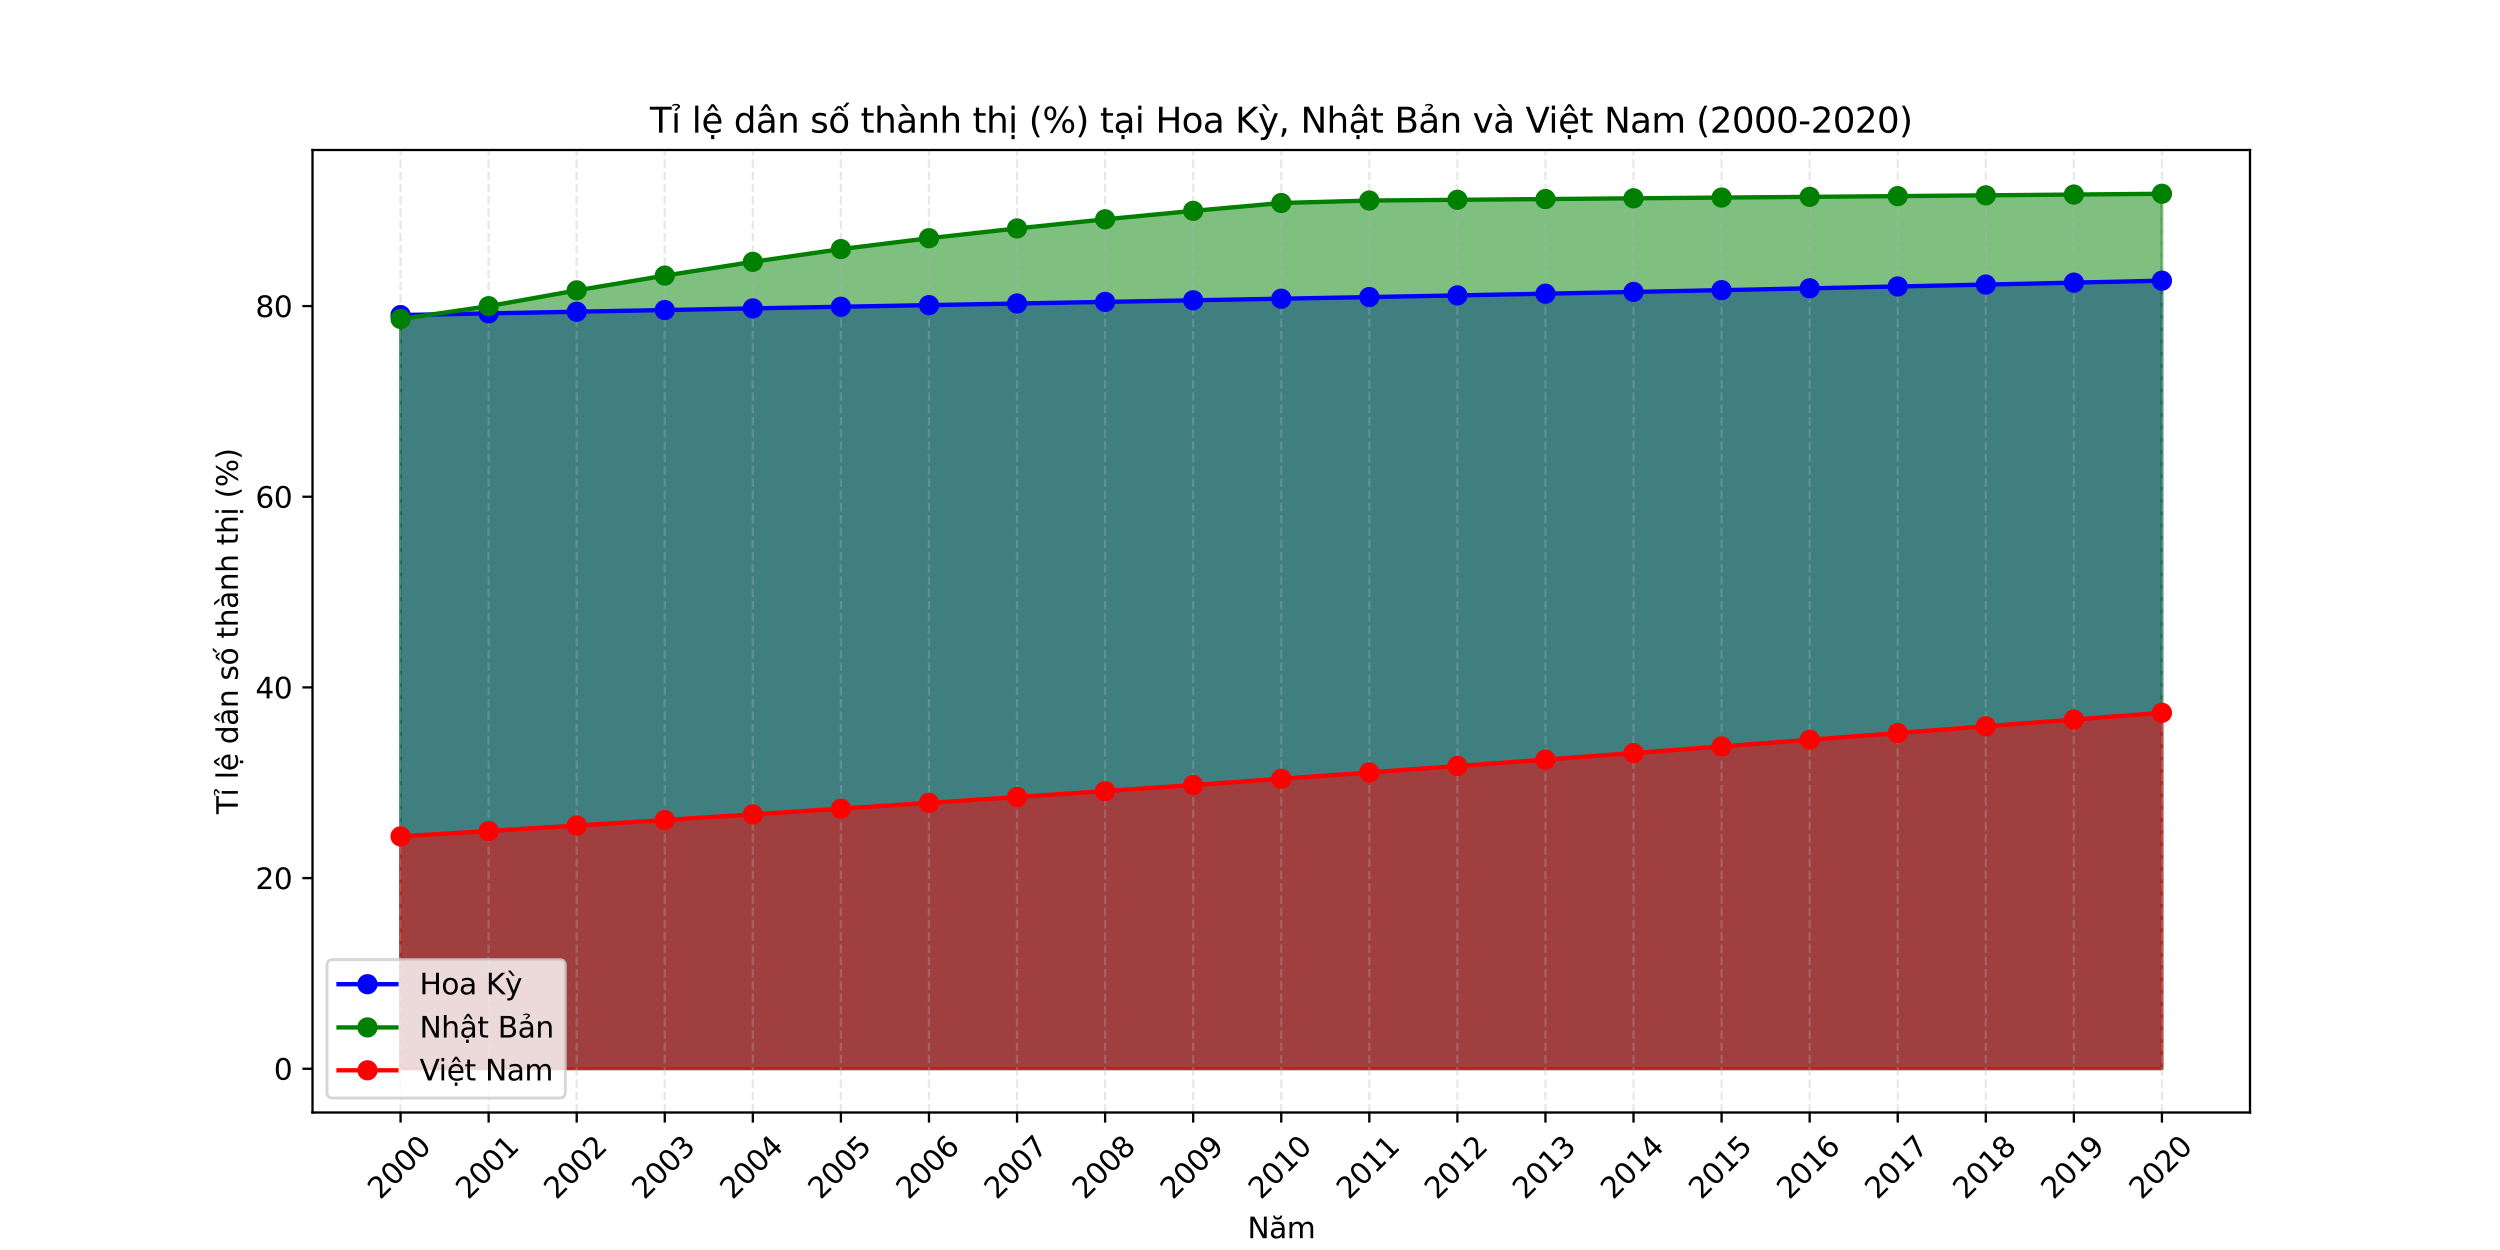 <?xml version="1.0" encoding="utf-8" standalone="no"?>
<!DOCTYPE svg PUBLIC "-//W3C//DTD SVG 1.1//EN"
  "http://www.w3.org/Graphics/SVG/1.1/DTD/svg11.dtd">
<svg xmlns:xlink="http://www.w3.org/1999/xlink" width="864pt" height="432pt" viewBox="0 0 864 432" xmlns="http://www.w3.org/2000/svg" version="1.1">
 <defs>
  <style type="text/css">*{stroke-linejoin: round; stroke-linecap: butt}</style>
 </defs>
 <g id="figure_1">
  <g id="patch_1">
   <path d="M 0 432 
L 864 432 
L 864 0 
L 0 0 
z
" style="fill: #ffffff"/>
  </g>
  <g id="axes_1">
   <g id="patch_2">
    <path d="M 108 384.48 
L 777.6 384.48 
L 777.6 51.84 
L 108 51.84 
z
" style="fill: #ffffff"/>
   </g>
   <g id="PolyCollection_1">
    <defs>
     <path id="m89b7c8ec06" d="M 138.436 -62.64 
L 138.436 -323.114 
L 168.873 -323.697 
L 199.309 -324.274 
L 229.745 -324.847 
L 260.182 -325.42 
L 290.618 -325.984 
L 321.055 -326.547 
L 351.491 -327.107 
L 381.927 -327.664 
L 412.364 -328.218 
L 442.8 -328.765 
L 473.236 -329.331 
L 503.673 -329.908 
L 534.109 -330.501 
L 564.545 -331.107 
L 594.982 -331.727 
L 625.418 -332.356 
L 655.855 -333.002 
L 686.291 -333.654 
L 716.727 -334.323 
L 747.164 -334.998 
L 747.164 -62.64 
L 747.164 -62.64 
L 716.727 -62.64 
L 686.291 -62.64 
L 655.855 -62.64 
L 625.418 -62.64 
L 594.982 -62.64 
L 564.545 -62.64 
L 534.109 -62.64 
L 503.673 -62.64 
L 473.236 -62.64 
L 442.8 -62.64 
L 412.364 -62.64 
L 381.927 -62.64 
L 351.491 -62.64 
L 321.055 -62.64 
L 290.618 -62.64 
L 260.182 -62.64 
L 229.745 -62.64 
L 199.309 -62.64 
L 168.873 -62.64 
L 138.436 -62.64 
z
" style="stroke: #0000ff; stroke-opacity: 0.5"/>
    </defs>
    <g clip-path="url(#p5a4b7b8451)">
     <use xlink:href="#m89b7c8ec06" x="0" y="432" style="fill: #0000ff; fill-opacity: 0.5; stroke: #0000ff; stroke-opacity: 0.5"/>
    </g>
   </g>
   <g id="PolyCollection_2">
    <defs>
     <path id="m0a61834154" d="M 138.436 -62.64 
L 138.436 -321.77 
L 168.873 -326.188 
L 199.309 -331.648 
L 229.745 -336.751 
L 260.182 -341.509 
L 290.618 -345.917 
L 321.055 -349.673 
L 351.491 -353.06 
L 381.927 -356.213 
L 412.364 -359.132 
L 442.8 -361.844 
L 473.236 -362.691 
L 503.673 -362.951 
L 534.109 -363.208 
L 564.545 -363.465 
L 594.982 -363.719 
L 625.418 -363.969 
L 655.855 -364.226 
L 686.291 -364.493 
L 716.727 -364.763 
L 747.164 -365.04 
L 747.164 -62.64 
L 747.164 -62.64 
L 716.727 -62.64 
L 686.291 -62.64 
L 655.855 -62.64 
L 625.418 -62.64 
L 594.982 -62.64 
L 564.545 -62.64 
L 534.109 -62.64 
L 503.673 -62.64 
L 473.236 -62.64 
L 442.8 -62.64 
L 412.364 -62.64 
L 381.927 -62.64 
L 351.491 -62.64 
L 321.055 -62.64 
L 290.618 -62.64 
L 260.182 -62.64 
L 229.745 -62.64 
L 199.309 -62.64 
L 168.873 -62.64 
L 138.436 -62.64 
z
" style="stroke: #008000; stroke-opacity: 0.5"/>
    </defs>
    <g clip-path="url(#p5a4b7b8451)">
     <use xlink:href="#m0a61834154" x="0" y="432" style="fill: #008000; fill-opacity: 0.5; stroke: #008000; stroke-opacity: 0.5"/>
    </g>
   </g>
   <g id="PolyCollection_3">
    <defs>
     <path id="mfe60c8106d" d="M 138.436 -62.64 
L 138.436 -142.947 
L 168.873 -144.802 
L 199.309 -146.693 
L 229.745 -148.607 
L 260.182 -150.554 
L 290.618 -152.524 
L 321.055 -154.524 
L 351.491 -156.554 
L 381.927 -158.61 
L 412.364 -160.699 
L 442.8 -162.857 
L 473.236 -165.041 
L 503.673 -167.255 
L 534.109 -169.486 
L 564.545 -171.746 
L 594.982 -174.033 
L 625.418 -176.342 
L 655.855 -178.659 
L 686.291 -180.985 
L 716.727 -183.321 
L 747.164 -185.666 
L 747.164 -62.64 
L 747.164 -62.64 
L 716.727 -62.64 
L 686.291 -62.64 
L 655.855 -62.64 
L 625.418 -62.64 
L 594.982 -62.64 
L 564.545 -62.64 
L 534.109 -62.64 
L 503.673 -62.64 
L 473.236 -62.64 
L 442.8 -62.64 
L 412.364 -62.64 
L 381.927 -62.64 
L 351.491 -62.64 
L 321.055 -62.64 
L 290.618 -62.64 
L 260.182 -62.64 
L 229.745 -62.64 
L 199.309 -62.64 
L 168.873 -62.64 
L 138.436 -62.64 
z
" style="stroke: #ff0000; stroke-opacity: 0.5"/>
    </defs>
    <g clip-path="url(#p5a4b7b8451)">
     <use xlink:href="#mfe60c8106d" x="0" y="432" style="fill: #ff0000; fill-opacity: 0.5; stroke: #ff0000; stroke-opacity: 0.5"/>
    </g>
   </g>
   <g id="matplotlib.axis_1">
    <g id="xtick_1">
     <g id="line2d_1">
      <path d="M 138.436 384.48 
L 138.436 51.84 
" clip-path="url(#p5a4b7b8451)" style="fill: none; stroke-dasharray: 2.96,1.28; stroke-dashoffset: 0; stroke: #b0b0b0; stroke-opacity: 0.3; stroke-width: 0.8"/>
     </g>
     <g id="line2d_2">
      <defs>
       <path id="m452a8eb40d" d="M 0 0 
L 0 3.5 
" style="stroke: #000000; stroke-width: 0.8"/>
      </defs>
      <g>
       <use xlink:href="#m452a8eb40d" x="138.436" y="384.48" style="stroke: #000000; stroke-width: 0.8"/>
      </g>
     </g>
     <g id="text_1">
      <!-- 2000 -->
      <g transform="translate(131.39 414.849) rotate(-45) scale(0.1 -0.1)">
       <defs>
        <path id="DejaVuSans-32" d="M 1228 531 
L 3431 531 
L 3431 0 
L 469 0 
L 469 531 
Q 828 903 1448 1529 
Q 2069 2156 2228 2338 
Q 2531 2678 2651 2914 
Q 2772 3150 2772 3378 
Q 2772 3750 2511 3984 
Q 2250 4219 1831 4219 
Q 1534 4219 1204 4116 
Q 875 4013 500 3803 
L 500 4441 
Q 881 4594 1212 4672 
Q 1544 4750 1819 4750 
Q 2544 4750 2975 4387 
Q 3406 4025 3406 3419 
Q 3406 3131 3298 2873 
Q 3191 2616 2906 2266 
Q 2828 2175 2409 1742 
Q 1991 1309 1228 531 
z
" transform="scale(0.016)"/>
        <path id="DejaVuSans-30" d="M 2034 4250 
Q 1547 4250 1301 3770 
Q 1056 3291 1056 2328 
Q 1056 1369 1301 889 
Q 1547 409 2034 409 
Q 2525 409 2770 889 
Q 3016 1369 3016 2328 
Q 3016 3291 2770 3770 
Q 2525 4250 2034 4250 
z
M 2034 4750 
Q 2819 4750 3233 4129 
Q 3647 3509 3647 2328 
Q 3647 1150 3233 529 
Q 2819 -91 2034 -91 
Q 1250 -91 836 529 
Q 422 1150 422 2328 
Q 422 3509 836 4129 
Q 1250 4750 2034 4750 
z
" transform="scale(0.016)"/>
       </defs>
       <use xlink:href="#DejaVuSans-32"/>
       <use xlink:href="#DejaVuSans-30" x="63.623"/>
       <use xlink:href="#DejaVuSans-30" x="127.246"/>
       <use xlink:href="#DejaVuSans-30" x="190.869"/>
      </g>
     </g>
    </g>
    <g id="xtick_2">
     <g id="line2d_3">
      <path d="M 168.873 384.48 
L 168.873 51.84 
" clip-path="url(#p5a4b7b8451)" style="fill: none; stroke-dasharray: 2.96,1.28; stroke-dashoffset: 0; stroke: #b0b0b0; stroke-opacity: 0.3; stroke-width: 0.8"/>
     </g>
     <g id="line2d_4">
      <g>
       <use xlink:href="#m452a8eb40d" x="168.873" y="384.48" style="stroke: #000000; stroke-width: 0.8"/>
      </g>
     </g>
     <g id="text_2">
      <!-- 2001 -->
      <g transform="translate(161.826 414.849) rotate(-45) scale(0.1 -0.1)">
       <defs>
        <path id="DejaVuSans-31" d="M 794 531 
L 1825 531 
L 1825 4091 
L 703 3866 
L 703 4441 
L 1819 4666 
L 2450 4666 
L 2450 531 
L 3481 531 
L 3481 0 
L 794 0 
L 794 531 
z
" transform="scale(0.016)"/>
       </defs>
       <use xlink:href="#DejaVuSans-32"/>
       <use xlink:href="#DejaVuSans-30" x="63.623"/>
       <use xlink:href="#DejaVuSans-30" x="127.246"/>
       <use xlink:href="#DejaVuSans-31" x="190.869"/>
      </g>
     </g>
    </g>
    <g id="xtick_3">
     <g id="line2d_5">
      <path d="M 199.309 384.48 
L 199.309 51.84 
" clip-path="url(#p5a4b7b8451)" style="fill: none; stroke-dasharray: 2.96,1.28; stroke-dashoffset: 0; stroke: #b0b0b0; stroke-opacity: 0.3; stroke-width: 0.8"/>
     </g>
     <g id="line2d_6">
      <g>
       <use xlink:href="#m452a8eb40d" x="199.309" y="384.48" style="stroke: #000000; stroke-width: 0.8"/>
      </g>
     </g>
     <g id="text_3">
      <!-- 2002 -->
      <g transform="translate(192.262 414.849) rotate(-45) scale(0.1 -0.1)">
       <use xlink:href="#DejaVuSans-32"/>
       <use xlink:href="#DejaVuSans-30" x="63.623"/>
       <use xlink:href="#DejaVuSans-30" x="127.246"/>
       <use xlink:href="#DejaVuSans-32" x="190.869"/>
      </g>
     </g>
    </g>
    <g id="xtick_4">
     <g id="line2d_7">
      <path d="M 229.745 384.48 
L 229.745 51.84 
" clip-path="url(#p5a4b7b8451)" style="fill: none; stroke-dasharray: 2.96,1.28; stroke-dashoffset: 0; stroke: #b0b0b0; stroke-opacity: 0.3; stroke-width: 0.8"/>
     </g>
     <g id="line2d_8">
      <g>
       <use xlink:href="#m452a8eb40d" x="229.745" y="384.48" style="stroke: #000000; stroke-width: 0.8"/>
      </g>
     </g>
     <g id="text_4">
      <!-- 2003 -->
      <g transform="translate(222.699 414.849) rotate(-45) scale(0.1 -0.1)">
       <defs>
        <path id="DejaVuSans-33" d="M 2597 2516 
Q 3050 2419 3304 2112 
Q 3559 1806 3559 1356 
Q 3559 666 3084 287 
Q 2609 -91 1734 -91 
Q 1441 -91 1130 -33 
Q 819 25 488 141 
L 488 750 
Q 750 597 1062 519 
Q 1375 441 1716 441 
Q 2309 441 2620 675 
Q 2931 909 2931 1356 
Q 2931 1769 2642 2001 
Q 2353 2234 1838 2234 
L 1294 2234 
L 1294 2753 
L 1863 2753 
Q 2328 2753 2575 2939 
Q 2822 3125 2822 3475 
Q 2822 3834 2567 4026 
Q 2313 4219 1838 4219 
Q 1578 4219 1281 4162 
Q 984 4106 628 3988 
L 628 4550 
Q 988 4650 1302 4700 
Q 1616 4750 1894 4750 
Q 2613 4750 3031 4423 
Q 3450 4097 3450 3541 
Q 3450 3153 3228 2886 
Q 3006 2619 2597 2516 
z
" transform="scale(0.016)"/>
       </defs>
       <use xlink:href="#DejaVuSans-32"/>
       <use xlink:href="#DejaVuSans-30" x="63.623"/>
       <use xlink:href="#DejaVuSans-30" x="127.246"/>
       <use xlink:href="#DejaVuSans-33" x="190.869"/>
      </g>
     </g>
    </g>
    <g id="xtick_5">
     <g id="line2d_9">
      <path d="M 260.182 384.48 
L 260.182 51.84 
" clip-path="url(#p5a4b7b8451)" style="fill: none; stroke-dasharray: 2.96,1.28; stroke-dashoffset: 0; stroke: #b0b0b0; stroke-opacity: 0.3; stroke-width: 0.8"/>
     </g>
     <g id="line2d_10">
      <g>
       <use xlink:href="#m452a8eb40d" x="260.182" y="384.48" style="stroke: #000000; stroke-width: 0.8"/>
      </g>
     </g>
     <g id="text_5">
      <!-- 2004 -->
      <g transform="translate(253.135 414.849) rotate(-45) scale(0.1 -0.1)">
       <defs>
        <path id="DejaVuSans-34" d="M 2419 4116 
L 825 1625 
L 2419 1625 
L 2419 4116 
z
M 2253 4666 
L 3047 4666 
L 3047 1625 
L 3713 1625 
L 3713 1100 
L 3047 1100 
L 3047 0 
L 2419 0 
L 2419 1100 
L 313 1100 
L 313 1709 
L 2253 4666 
z
" transform="scale(0.016)"/>
       </defs>
       <use xlink:href="#DejaVuSans-32"/>
       <use xlink:href="#DejaVuSans-30" x="63.623"/>
       <use xlink:href="#DejaVuSans-30" x="127.246"/>
       <use xlink:href="#DejaVuSans-34" x="190.869"/>
      </g>
     </g>
    </g>
    <g id="xtick_6">
     <g id="line2d_11">
      <path d="M 290.618 384.48 
L 290.618 51.84 
" clip-path="url(#p5a4b7b8451)" style="fill: none; stroke-dasharray: 2.96,1.28; stroke-dashoffset: 0; stroke: #b0b0b0; stroke-opacity: 0.3; stroke-width: 0.8"/>
     </g>
     <g id="line2d_12">
      <g>
       <use xlink:href="#m452a8eb40d" x="290.618" y="384.48" style="stroke: #000000; stroke-width: 0.8"/>
      </g>
     </g>
     <g id="text_6">
      <!-- 2005 -->
      <g transform="translate(283.571 414.849) rotate(-45) scale(0.1 -0.1)">
       <defs>
        <path id="DejaVuSans-35" d="M 691 4666 
L 3169 4666 
L 3169 4134 
L 1269 4134 
L 1269 2991 
Q 1406 3038 1543 3061 
Q 1681 3084 1819 3084 
Q 2600 3084 3056 2656 
Q 3513 2228 3513 1497 
Q 3513 744 3044 326 
Q 2575 -91 1722 -91 
Q 1428 -91 1123 -41 
Q 819 9 494 109 
L 494 744 
Q 775 591 1075 516 
Q 1375 441 1709 441 
Q 2250 441 2565 725 
Q 2881 1009 2881 1497 
Q 2881 1984 2565 2268 
Q 2250 2553 1709 2553 
Q 1456 2553 1204 2497 
Q 953 2441 691 2322 
L 691 4666 
z
" transform="scale(0.016)"/>
       </defs>
       <use xlink:href="#DejaVuSans-32"/>
       <use xlink:href="#DejaVuSans-30" x="63.623"/>
       <use xlink:href="#DejaVuSans-30" x="127.246"/>
       <use xlink:href="#DejaVuSans-35" x="190.869"/>
      </g>
     </g>
    </g>
    <g id="xtick_7">
     <g id="line2d_13">
      <path d="M 321.055 384.48 
L 321.055 51.84 
" clip-path="url(#p5a4b7b8451)" style="fill: none; stroke-dasharray: 2.96,1.28; stroke-dashoffset: 0; stroke: #b0b0b0; stroke-opacity: 0.3; stroke-width: 0.8"/>
     </g>
     <g id="line2d_14">
      <g>
       <use xlink:href="#m452a8eb40d" x="321.055" y="384.48" style="stroke: #000000; stroke-width: 0.8"/>
      </g>
     </g>
     <g id="text_7">
      <!-- 2006 -->
      <g transform="translate(314.008 414.849) rotate(-45) scale(0.1 -0.1)">
       <defs>
        <path id="DejaVuSans-36" d="M 2113 2584 
Q 1688 2584 1439 2293 
Q 1191 2003 1191 1497 
Q 1191 994 1439 701 
Q 1688 409 2113 409 
Q 2538 409 2786 701 
Q 3034 994 3034 1497 
Q 3034 2003 2786 2293 
Q 2538 2584 2113 2584 
z
M 3366 4563 
L 3366 3988 
Q 3128 4100 2886 4159 
Q 2644 4219 2406 4219 
Q 1781 4219 1451 3797 
Q 1122 3375 1075 2522 
Q 1259 2794 1537 2939 
Q 1816 3084 2150 3084 
Q 2853 3084 3261 2657 
Q 3669 2231 3669 1497 
Q 3669 778 3244 343 
Q 2819 -91 2113 -91 
Q 1303 -91 875 529 
Q 447 1150 447 2328 
Q 447 3434 972 4092 
Q 1497 4750 2381 4750 
Q 2619 4750 2861 4703 
Q 3103 4656 3366 4563 
z
" transform="scale(0.016)"/>
       </defs>
       <use xlink:href="#DejaVuSans-32"/>
       <use xlink:href="#DejaVuSans-30" x="63.623"/>
       <use xlink:href="#DejaVuSans-30" x="127.246"/>
       <use xlink:href="#DejaVuSans-36" x="190.869"/>
      </g>
     </g>
    </g>
    <g id="xtick_8">
     <g id="line2d_15">
      <path d="M 351.491 384.48 
L 351.491 51.84 
" clip-path="url(#p5a4b7b8451)" style="fill: none; stroke-dasharray: 2.96,1.28; stroke-dashoffset: 0; stroke: #b0b0b0; stroke-opacity: 0.3; stroke-width: 0.8"/>
     </g>
     <g id="line2d_16">
      <g>
       <use xlink:href="#m452a8eb40d" x="351.491" y="384.48" style="stroke: #000000; stroke-width: 0.8"/>
      </g>
     </g>
     <g id="text_8">
      <!-- 2007 -->
      <g transform="translate(344.444 414.849) rotate(-45) scale(0.1 -0.1)">
       <defs>
        <path id="DejaVuSans-37" d="M 525 4666 
L 3525 4666 
L 3525 4397 
L 1831 0 
L 1172 0 
L 2766 4134 
L 525 4134 
L 525 4666 
z
" transform="scale(0.016)"/>
       </defs>
       <use xlink:href="#DejaVuSans-32"/>
       <use xlink:href="#DejaVuSans-30" x="63.623"/>
       <use xlink:href="#DejaVuSans-30" x="127.246"/>
       <use xlink:href="#DejaVuSans-37" x="190.869"/>
      </g>
     </g>
    </g>
    <g id="xtick_9">
     <g id="line2d_17">
      <path d="M 381.927 384.48 
L 381.927 51.84 
" clip-path="url(#p5a4b7b8451)" style="fill: none; stroke-dasharray: 2.96,1.28; stroke-dashoffset: 0; stroke: #b0b0b0; stroke-opacity: 0.3; stroke-width: 0.8"/>
     </g>
     <g id="line2d_18">
      <g>
       <use xlink:href="#m452a8eb40d" x="381.927" y="384.48" style="stroke: #000000; stroke-width: 0.8"/>
      </g>
     </g>
     <g id="text_9">
      <!-- 2008 -->
      <g transform="translate(374.881 414.849) rotate(-45) scale(0.1 -0.1)">
       <defs>
        <path id="DejaVuSans-38" d="M 2034 2216 
Q 1584 2216 1326 1975 
Q 1069 1734 1069 1313 
Q 1069 891 1326 650 
Q 1584 409 2034 409 
Q 2484 409 2743 651 
Q 3003 894 3003 1313 
Q 3003 1734 2745 1975 
Q 2488 2216 2034 2216 
z
M 1403 2484 
Q 997 2584 770 2862 
Q 544 3141 544 3541 
Q 544 4100 942 4425 
Q 1341 4750 2034 4750 
Q 2731 4750 3128 4425 
Q 3525 4100 3525 3541 
Q 3525 3141 3298 2862 
Q 3072 2584 2669 2484 
Q 3125 2378 3379 2068 
Q 3634 1759 3634 1313 
Q 3634 634 3220 271 
Q 2806 -91 2034 -91 
Q 1263 -91 848 271 
Q 434 634 434 1313 
Q 434 1759 690 2068 
Q 947 2378 1403 2484 
z
M 1172 3481 
Q 1172 3119 1398 2916 
Q 1625 2713 2034 2713 
Q 2441 2713 2670 2916 
Q 2900 3119 2900 3481 
Q 2900 3844 2670 4047 
Q 2441 4250 2034 4250 
Q 1625 4250 1398 4047 
Q 1172 3844 1172 3481 
z
" transform="scale(0.016)"/>
       </defs>
       <use xlink:href="#DejaVuSans-32"/>
       <use xlink:href="#DejaVuSans-30" x="63.623"/>
       <use xlink:href="#DejaVuSans-30" x="127.246"/>
       <use xlink:href="#DejaVuSans-38" x="190.869"/>
      </g>
     </g>
    </g>
    <g id="xtick_10">
     <g id="line2d_19">
      <path d="M 412.364 384.48 
L 412.364 51.84 
" clip-path="url(#p5a4b7b8451)" style="fill: none; stroke-dasharray: 2.96,1.28; stroke-dashoffset: 0; stroke: #b0b0b0; stroke-opacity: 0.3; stroke-width: 0.8"/>
     </g>
     <g id="line2d_20">
      <g>
       <use xlink:href="#m452a8eb40d" x="412.364" y="384.48" style="stroke: #000000; stroke-width: 0.8"/>
      </g>
     </g>
     <g id="text_10">
      <!-- 2009 -->
      <g transform="translate(405.317 414.849) rotate(-45) scale(0.1 -0.1)">
       <defs>
        <path id="DejaVuSans-39" d="M 703 97 
L 703 672 
Q 941 559 1184 500 
Q 1428 441 1663 441 
Q 2288 441 2617 861 
Q 2947 1281 2994 2138 
Q 2813 1869 2534 1725 
Q 2256 1581 1919 1581 
Q 1219 1581 811 2004 
Q 403 2428 403 3163 
Q 403 3881 828 4315 
Q 1253 4750 1959 4750 
Q 2769 4750 3195 4129 
Q 3622 3509 3622 2328 
Q 3622 1225 3098 567 
Q 2575 -91 1691 -91 
Q 1453 -91 1209 -44 
Q 966 3 703 97 
z
M 1959 2075 
Q 2384 2075 2632 2365 
Q 2881 2656 2881 3163 
Q 2881 3666 2632 3958 
Q 2384 4250 1959 4250 
Q 1534 4250 1286 3958 
Q 1038 3666 1038 3163 
Q 1038 2656 1286 2365 
Q 1534 2075 1959 2075 
z
" transform="scale(0.016)"/>
       </defs>
       <use xlink:href="#DejaVuSans-32"/>
       <use xlink:href="#DejaVuSans-30" x="63.623"/>
       <use xlink:href="#DejaVuSans-30" x="127.246"/>
       <use xlink:href="#DejaVuSans-39" x="190.869"/>
      </g>
     </g>
    </g>
    <g id="xtick_11">
     <g id="line2d_21">
      <path d="M 442.8 384.48 
L 442.8 51.84 
" clip-path="url(#p5a4b7b8451)" style="fill: none; stroke-dasharray: 2.96,1.28; stroke-dashoffset: 0; stroke: #b0b0b0; stroke-opacity: 0.3; stroke-width: 0.8"/>
     </g>
     <g id="line2d_22">
      <g>
       <use xlink:href="#m452a8eb40d" x="442.8" y="384.48" style="stroke: #000000; stroke-width: 0.8"/>
      </g>
     </g>
     <g id="text_11">
      <!-- 2010 -->
      <g transform="translate(435.753 414.849) rotate(-45) scale(0.1 -0.1)">
       <use xlink:href="#DejaVuSans-32"/>
       <use xlink:href="#DejaVuSans-30" x="63.623"/>
       <use xlink:href="#DejaVuSans-31" x="127.246"/>
       <use xlink:href="#DejaVuSans-30" x="190.869"/>
      </g>
     </g>
    </g>
    <g id="xtick_12">
     <g id="line2d_23">
      <path d="M 473.236 384.48 
L 473.236 51.84 
" clip-path="url(#p5a4b7b8451)" style="fill: none; stroke-dasharray: 2.96,1.28; stroke-dashoffset: 0; stroke: #b0b0b0; stroke-opacity: 0.3; stroke-width: 0.8"/>
     </g>
     <g id="line2d_24">
      <g>
       <use xlink:href="#m452a8eb40d" x="473.236" y="384.48" style="stroke: #000000; stroke-width: 0.8"/>
      </g>
     </g>
     <g id="text_12">
      <!-- 2011 -->
      <g transform="translate(466.19 414.849) rotate(-45) scale(0.1 -0.1)">
       <use xlink:href="#DejaVuSans-32"/>
       <use xlink:href="#DejaVuSans-30" x="63.623"/>
       <use xlink:href="#DejaVuSans-31" x="127.246"/>
       <use xlink:href="#DejaVuSans-31" x="190.869"/>
      </g>
     </g>
    </g>
    <g id="xtick_13">
     <g id="line2d_25">
      <path d="M 503.673 384.48 
L 503.673 51.84 
" clip-path="url(#p5a4b7b8451)" style="fill: none; stroke-dasharray: 2.96,1.28; stroke-dashoffset: 0; stroke: #b0b0b0; stroke-opacity: 0.3; stroke-width: 0.8"/>
     </g>
     <g id="line2d_26">
      <g>
       <use xlink:href="#m452a8eb40d" x="503.673" y="384.48" style="stroke: #000000; stroke-width: 0.8"/>
      </g>
     </g>
     <g id="text_13">
      <!-- 2012 -->
      <g transform="translate(496.626 414.849) rotate(-45) scale(0.1 -0.1)">
       <use xlink:href="#DejaVuSans-32"/>
       <use xlink:href="#DejaVuSans-30" x="63.623"/>
       <use xlink:href="#DejaVuSans-31" x="127.246"/>
       <use xlink:href="#DejaVuSans-32" x="190.869"/>
      </g>
     </g>
    </g>
    <g id="xtick_14">
     <g id="line2d_27">
      <path d="M 534.109 384.48 
L 534.109 51.84 
" clip-path="url(#p5a4b7b8451)" style="fill: none; stroke-dasharray: 2.96,1.28; stroke-dashoffset: 0; stroke: #b0b0b0; stroke-opacity: 0.3; stroke-width: 0.8"/>
     </g>
     <g id="line2d_28">
      <g>
       <use xlink:href="#m452a8eb40d" x="534.109" y="384.48" style="stroke: #000000; stroke-width: 0.8"/>
      </g>
     </g>
     <g id="text_14">
      <!-- 2013 -->
      <g transform="translate(527.062 414.849) rotate(-45) scale(0.1 -0.1)">
       <use xlink:href="#DejaVuSans-32"/>
       <use xlink:href="#DejaVuSans-30" x="63.623"/>
       <use xlink:href="#DejaVuSans-31" x="127.246"/>
       <use xlink:href="#DejaVuSans-33" x="190.869"/>
      </g>
     </g>
    </g>
    <g id="xtick_15">
     <g id="line2d_29">
      <path d="M 564.545 384.48 
L 564.545 51.84 
" clip-path="url(#p5a4b7b8451)" style="fill: none; stroke-dasharray: 2.96,1.28; stroke-dashoffset: 0; stroke: #b0b0b0; stroke-opacity: 0.3; stroke-width: 0.8"/>
     </g>
     <g id="line2d_30">
      <g>
       <use xlink:href="#m452a8eb40d" x="564.545" y="384.48" style="stroke: #000000; stroke-width: 0.8"/>
      </g>
     </g>
     <g id="text_15">
      <!-- 2014 -->
      <g transform="translate(557.499 414.849) rotate(-45) scale(0.1 -0.1)">
       <use xlink:href="#DejaVuSans-32"/>
       <use xlink:href="#DejaVuSans-30" x="63.623"/>
       <use xlink:href="#DejaVuSans-31" x="127.246"/>
       <use xlink:href="#DejaVuSans-34" x="190.869"/>
      </g>
     </g>
    </g>
    <g id="xtick_16">
     <g id="line2d_31">
      <path d="M 594.982 384.48 
L 594.982 51.84 
" clip-path="url(#p5a4b7b8451)" style="fill: none; stroke-dasharray: 2.96,1.28; stroke-dashoffset: 0; stroke: #b0b0b0; stroke-opacity: 0.3; stroke-width: 0.8"/>
     </g>
     <g id="line2d_32">
      <g>
       <use xlink:href="#m452a8eb40d" x="594.982" y="384.48" style="stroke: #000000; stroke-width: 0.8"/>
      </g>
     </g>
     <g id="text_16">
      <!-- 2015 -->
      <g transform="translate(587.935 414.849) rotate(-45) scale(0.1 -0.1)">
       <use xlink:href="#DejaVuSans-32"/>
       <use xlink:href="#DejaVuSans-30" x="63.623"/>
       <use xlink:href="#DejaVuSans-31" x="127.246"/>
       <use xlink:href="#DejaVuSans-35" x="190.869"/>
      </g>
     </g>
    </g>
    <g id="xtick_17">
     <g id="line2d_33">
      <path d="M 625.418 384.48 
L 625.418 51.84 
" clip-path="url(#p5a4b7b8451)" style="fill: none; stroke-dasharray: 2.96,1.28; stroke-dashoffset: 0; stroke: #b0b0b0; stroke-opacity: 0.3; stroke-width: 0.8"/>
     </g>
     <g id="line2d_34">
      <g>
       <use xlink:href="#m452a8eb40d" x="625.418" y="384.48" style="stroke: #000000; stroke-width: 0.8"/>
      </g>
     </g>
     <g id="text_17">
      <!-- 2016 -->
      <g transform="translate(618.371 414.849) rotate(-45) scale(0.1 -0.1)">
       <use xlink:href="#DejaVuSans-32"/>
       <use xlink:href="#DejaVuSans-30" x="63.623"/>
       <use xlink:href="#DejaVuSans-31" x="127.246"/>
       <use xlink:href="#DejaVuSans-36" x="190.869"/>
      </g>
     </g>
    </g>
    <g id="xtick_18">
     <g id="line2d_35">
      <path d="M 655.855 384.48 
L 655.855 51.84 
" clip-path="url(#p5a4b7b8451)" style="fill: none; stroke-dasharray: 2.96,1.28; stroke-dashoffset: 0; stroke: #b0b0b0; stroke-opacity: 0.3; stroke-width: 0.8"/>
     </g>
     <g id="line2d_36">
      <g>
       <use xlink:href="#m452a8eb40d" x="655.855" y="384.48" style="stroke: #000000; stroke-width: 0.8"/>
      </g>
     </g>
     <g id="text_18">
      <!-- 2017 -->
      <g transform="translate(648.808 414.849) rotate(-45) scale(0.1 -0.1)">
       <use xlink:href="#DejaVuSans-32"/>
       <use xlink:href="#DejaVuSans-30" x="63.623"/>
       <use xlink:href="#DejaVuSans-31" x="127.246"/>
       <use xlink:href="#DejaVuSans-37" x="190.869"/>
      </g>
     </g>
    </g>
    <g id="xtick_19">
     <g id="line2d_37">
      <path d="M 686.291 384.48 
L 686.291 51.84 
" clip-path="url(#p5a4b7b8451)" style="fill: none; stroke-dasharray: 2.96,1.28; stroke-dashoffset: 0; stroke: #b0b0b0; stroke-opacity: 0.3; stroke-width: 0.8"/>
     </g>
     <g id="line2d_38">
      <g>
       <use xlink:href="#m452a8eb40d" x="686.291" y="384.48" style="stroke: #000000; stroke-width: 0.8"/>
      </g>
     </g>
     <g id="text_19">
      <!-- 2018 -->
      <g transform="translate(679.244 414.849) rotate(-45) scale(0.1 -0.1)">
       <use xlink:href="#DejaVuSans-32"/>
       <use xlink:href="#DejaVuSans-30" x="63.623"/>
       <use xlink:href="#DejaVuSans-31" x="127.246"/>
       <use xlink:href="#DejaVuSans-38" x="190.869"/>
      </g>
     </g>
    </g>
    <g id="xtick_20">
     <g id="line2d_39">
      <path d="M 716.727 384.48 
L 716.727 51.84 
" clip-path="url(#p5a4b7b8451)" style="fill: none; stroke-dasharray: 2.96,1.28; stroke-dashoffset: 0; stroke: #b0b0b0; stroke-opacity: 0.3; stroke-width: 0.8"/>
     </g>
     <g id="line2d_40">
      <g>
       <use xlink:href="#m452a8eb40d" x="716.727" y="384.48" style="stroke: #000000; stroke-width: 0.8"/>
      </g>
     </g>
     <g id="text_20">
      <!-- 2019 -->
      <g transform="translate(709.681 414.849) rotate(-45) scale(0.1 -0.1)">
       <use xlink:href="#DejaVuSans-32"/>
       <use xlink:href="#DejaVuSans-30" x="63.623"/>
       <use xlink:href="#DejaVuSans-31" x="127.246"/>
       <use xlink:href="#DejaVuSans-39" x="190.869"/>
      </g>
     </g>
    </g>
    <g id="xtick_21">
     <g id="line2d_41">
      <path d="M 747.164 384.48 
L 747.164 51.84 
" clip-path="url(#p5a4b7b8451)" style="fill: none; stroke-dasharray: 2.96,1.28; stroke-dashoffset: 0; stroke: #b0b0b0; stroke-opacity: 0.3; stroke-width: 0.8"/>
     </g>
     <g id="line2d_42">
      <g>
       <use xlink:href="#m452a8eb40d" x="747.164" y="384.48" style="stroke: #000000; stroke-width: 0.8"/>
      </g>
     </g>
     <g id="text_21">
      <!-- 2020 -->
      <g transform="translate(740.117 414.849) rotate(-45) scale(0.1 -0.1)">
       <use xlink:href="#DejaVuSans-32"/>
       <use xlink:href="#DejaVuSans-30" x="63.623"/>
       <use xlink:href="#DejaVuSans-32" x="127.246"/>
       <use xlink:href="#DejaVuSans-30" x="190.869"/>
      </g>
     </g>
    </g>
    <g id="text_22">
     <!-- Năm -->
     <g transform="translate(431.125 427.918) scale(0.1 -0.1)">
      <defs>
       <path id="DejaVuSans-4e" d="M 628 4666 
L 1478 4666 
L 3547 763 
L 3547 4666 
L 4159 4666 
L 4159 0 
L 3309 0 
L 1241 3903 
L 1241 0 
L 628 0 
L 628 4666 
z
" transform="scale(0.016)"/>
       <path id="DejaVuSans-103" d="M 870 4897 
L 1239 4897 
Q 1273 4663 1424 4545 
Q 1576 4428 1848 4428 
Q 2117 4428 2267 4544 
Q 2417 4660 2457 4897 
L 2826 4897 
Q 2795 4450 2548 4225 
Q 2301 4000 1848 4000 
Q 1395 4000 1148 4225 
Q 901 4450 870 4897 
z
M 2194 1759 
Q 1497 1759 1228 1600 
Q 959 1441 959 1056 
Q 959 750 1161 570 
Q 1363 391 1709 391 
Q 2188 391 2477 730 
Q 2766 1069 2766 1631 
L 2766 1759 
L 2194 1759 
z
M 3341 1997 
L 3341 0 
L 2766 0 
L 2766 531 
Q 2569 213 2275 61 
Q 1981 -91 1556 -91 
Q 1019 -91 701 211 
Q 384 513 384 1019 
Q 384 1609 779 1909 
Q 1175 2209 1959 2209 
L 2766 2209 
L 2766 2266 
Q 2766 2663 2505 2880 
Q 2244 3097 1772 3097 
Q 1472 3097 1187 3025 
Q 903 2953 641 2809 
L 641 3341 
Q 956 3463 1253 3523 
Q 1550 3584 1831 3584 
Q 2591 3584 2966 3190 
Q 3341 2797 3341 1997 
z
" transform="scale(0.016)"/>
       <path id="DejaVuSans-6d" d="M 3328 2828 
Q 3544 3216 3844 3400 
Q 4144 3584 4550 3584 
Q 5097 3584 5394 3201 
Q 5691 2819 5691 2113 
L 5691 0 
L 5113 0 
L 5113 2094 
Q 5113 2597 4934 2840 
Q 4756 3084 4391 3084 
Q 3944 3084 3684 2787 
Q 3425 2491 3425 1978 
L 3425 0 
L 2847 0 
L 2847 2094 
Q 2847 2600 2669 2842 
Q 2491 3084 2119 3084 
Q 1678 3084 1418 2786 
Q 1159 2488 1159 1978 
L 1159 0 
L 581 0 
L 581 3500 
L 1159 3500 
L 1159 2956 
Q 1356 3278 1631 3431 
Q 1906 3584 2284 3584 
Q 2666 3584 2933 3390 
Q 3200 3197 3328 2828 
z
" transform="scale(0.016)"/>
      </defs>
      <use xlink:href="#DejaVuSans-4e"/>
      <use xlink:href="#DejaVuSans-103" x="74.805"/>
      <use xlink:href="#DejaVuSans-6d" x="136.084"/>
     </g>
    </g>
   </g>
   <g id="matplotlib.axis_2">
    <g id="ytick_1">
     <g id="line2d_43">
      <defs>
       <path id="m348078ba98" d="M 0 0 
L -3.5 0 
" style="stroke: #000000; stroke-width: 0.8"/>
      </defs>
      <g>
       <use xlink:href="#m348078ba98" x="108" y="369.36" style="stroke: #000000; stroke-width: 0.8"/>
      </g>
     </g>
     <g id="text_23">
      <!-- 0 -->
      <g transform="translate(94.638 373.159) scale(0.1 -0.1)">
       <use xlink:href="#DejaVuSans-30"/>
      </g>
     </g>
    </g>
    <g id="ytick_2">
     <g id="line2d_44">
      <g>
       <use xlink:href="#m348078ba98" x="108" y="303.465" style="stroke: #000000; stroke-width: 0.8"/>
      </g>
     </g>
     <g id="text_24">
      <!-- 20 -->
      <g transform="translate(88.275 307.264) scale(0.1 -0.1)">
       <use xlink:href="#DejaVuSans-32"/>
       <use xlink:href="#DejaVuSans-30" x="63.623"/>
      </g>
     </g>
    </g>
    <g id="ytick_3">
     <g id="line2d_45">
      <g>
       <use xlink:href="#m348078ba98" x="108" y="237.569" style="stroke: #000000; stroke-width: 0.8"/>
      </g>
     </g>
     <g id="text_25">
      <!-- 40 -->
      <g transform="translate(88.275 241.369) scale(0.1 -0.1)">
       <use xlink:href="#DejaVuSans-34"/>
       <use xlink:href="#DejaVuSans-30" x="63.623"/>
      </g>
     </g>
    </g>
    <g id="ytick_4">
     <g id="line2d_46">
      <g>
       <use xlink:href="#m348078ba98" x="108" y="171.674" style="stroke: #000000; stroke-width: 0.8"/>
      </g>
     </g>
     <g id="text_26">
      <!-- 60 -->
      <g transform="translate(88.275 175.473) scale(0.1 -0.1)">
       <use xlink:href="#DejaVuSans-36"/>
       <use xlink:href="#DejaVuSans-30" x="63.623"/>
      </g>
     </g>
    </g>
    <g id="ytick_5">
     <g id="line2d_47">
      <g>
       <use xlink:href="#m348078ba98" x="108" y="105.779" style="stroke: #000000; stroke-width: 0.8"/>
      </g>
     </g>
     <g id="text_27">
      <!-- 80 -->
      <g transform="translate(88.275 109.578) scale(0.1 -0.1)">
       <use xlink:href="#DejaVuSans-38"/>
       <use xlink:href="#DejaVuSans-30" x="63.623"/>
      </g>
     </g>
    </g>
    <g id="text_28">
     <!-- Tỉ lệ dân số thành thị (%) -->
     <g transform="translate(82.195 281.375) rotate(-90) scale(0.1 -0.1)">
      <defs>
       <path id="DejaVuSans-54" d="M -19 4666 
L 3928 4666 
L 3928 4134 
L 2272 4134 
L 2272 0 
L 1638 0 
L 1638 4134 
L -19 4134 
L -19 4666 
z
" transform="scale(0.016)"/>
       <path id="DejaVuSans-1ec9" d="M 603 3500 
L 1178 3500 
L 1178 0 
L 603 0 
L 603 3500 
z
M 891 3584 
L 891 3584 
z
M 212 5025 
Q 562 5184 890 5184 
Q 1215 5184 1413 5051 
Q 1612 4919 1612 4709 
Q 1612 4519 1337 4316 
L 1199 4216 
Q 1090 4134 1078 4106 
Q 1056 4056 1056 3956 
L 684 3956 
L 684 3994 
Q 684 4119 731 4203 
Q 778 4288 937 4403 
L 1078 4509 
Q 1221 4616 1221 4741 
Q 1221 4806 1124 4862 
Q 1028 4919 806 4919 
Q 524 4919 212 4756 
L 212 5025 
z
" transform="scale(0.016)"/>
       <path id="DejaVuSans-20" transform="scale(0.016)"/>
       <path id="DejaVuSans-6c" d="M 603 4863 
L 1178 4863 
L 1178 0 
L 603 0 
L 603 4863 
z
" transform="scale(0.016)"/>
       <path id="DejaVuSans-1ec7" d="M 1738 -441 
L 2313 -441 
L 2313 -1172 
L 1738 -1172 
L 1738 -441 
z
M 3597 1894 
L 3597 1613 
L 953 1613 
Q 991 1019 1311 708 
Q 1631 397 2203 397 
Q 2534 397 2845 478 
Q 3156 559 3463 722 
L 3463 178 
Q 3153 47 2828 -22 
Q 2503 -91 2169 -91 
Q 1331 -91 842 396 
Q 353 884 353 1716 
Q 353 2575 817 3079 
Q 1281 3584 2069 3584 
Q 2775 3584 3186 3129 
Q 3597 2675 3597 1894 
z
M 3022 2063 
Q 3016 2534 2758 2815 
Q 2500 3097 2075 3097 
Q 1594 3097 1305 2825 
Q 1016 2553 972 2059 
L 3022 2063 
z
M 1738 -441 
L 2313 -441 
L 2313 -1172 
L 1738 -1172 
L 1738 -441 
z
M 1801 5119 
L 2263 5119 
L 3029 3944 
L 2595 3944 
L 2032 4709 
L 1470 3944 
L 1035 3944 
L 1801 5119 
z
" transform="scale(0.016)"/>
       <path id="DejaVuSans-64" d="M 2906 2969 
L 2906 4863 
L 3481 4863 
L 3481 0 
L 2906 0 
L 2906 525 
Q 2725 213 2448 61 
Q 2172 -91 1784 -91 
Q 1150 -91 751 415 
Q 353 922 353 1747 
Q 353 2572 751 3078 
Q 1150 3584 1784 3584 
Q 2172 3584 2448 3432 
Q 2725 3281 2906 2969 
z
M 947 1747 
Q 947 1113 1208 752 
Q 1469 391 1925 391 
Q 2381 391 2643 752 
Q 2906 1113 2906 1747 
Q 2906 2381 2643 2742 
Q 2381 3103 1925 3103 
Q 1469 3103 1208 2742 
Q 947 2381 947 1747 
z
" transform="scale(0.016)"/>
       <path id="DejaVuSans-e2" d="M 2194 1759 
Q 1497 1759 1228 1600 
Q 959 1441 959 1056 
Q 959 750 1161 570 
Q 1363 391 1709 391 
Q 2188 391 2477 730 
Q 2766 1069 2766 1631 
L 2766 1759 
L 2194 1759 
z
M 3341 1997 
L 3341 0 
L 2766 0 
L 2766 531 
Q 2569 213 2275 61 
Q 1981 -91 1556 -91 
Q 1019 -91 701 211 
Q 384 513 384 1019 
Q 384 1609 779 1909 
Q 1175 2209 1959 2209 
L 2766 2209 
L 2766 2266 
Q 2766 2663 2505 2880 
Q 2244 3097 1772 3097 
Q 1472 3097 1187 3025 
Q 903 2953 641 2809 
L 641 3341 
Q 956 3463 1253 3523 
Q 1550 3584 1831 3584 
Q 2591 3584 2966 3190 
Q 3341 2797 3341 1997 
z
M 1625 5119 
L 2087 5119 
L 2853 3944 
L 2419 3944 
L 1856 4709 
L 1294 3944 
L 859 3944 
L 1625 5119 
z
" transform="scale(0.016)"/>
       <path id="DejaVuSans-6e" d="M 3513 2113 
L 3513 0 
L 2938 0 
L 2938 2094 
Q 2938 2591 2744 2837 
Q 2550 3084 2163 3084 
Q 1697 3084 1428 2787 
Q 1159 2491 1159 1978 
L 1159 0 
L 581 0 
L 581 3500 
L 1159 3500 
L 1159 2956 
Q 1366 3272 1645 3428 
Q 1925 3584 2291 3584 
Q 2894 3584 3203 3211 
Q 3513 2838 3513 2113 
z
" transform="scale(0.016)"/>
       <path id="DejaVuSans-73" d="M 2834 3397 
L 2834 2853 
Q 2591 2978 2328 3040 
Q 2066 3103 1784 3103 
Q 1356 3103 1142 2972 
Q 928 2841 928 2578 
Q 928 2378 1081 2264 
Q 1234 2150 1697 2047 
L 1894 2003 
Q 2506 1872 2764 1633 
Q 3022 1394 3022 966 
Q 3022 478 2636 193 
Q 2250 -91 1575 -91 
Q 1294 -91 989 -36 
Q 684 19 347 128 
L 347 722 
Q 666 556 975 473 
Q 1284 391 1588 391 
Q 1994 391 2212 530 
Q 2431 669 2431 922 
Q 2431 1156 2273 1281 
Q 2116 1406 1581 1522 
L 1381 1569 
Q 847 1681 609 1914 
Q 372 2147 372 2553 
Q 372 3047 722 3315 
Q 1072 3584 1716 3584 
Q 2034 3584 2315 3537 
Q 2597 3491 2834 3397 
z
" transform="scale(0.016)"/>
       <path id="DejaVuSans-1ed1" d="M 1658 4775 
L 2246 4775 
L 2905 3944 
L 2471 3944 
L 1952 4500 
L 1433 3944 
L 999 3944 
L 1658 4775 
z
M 3268 5409 
L 3846 5409 
L 3134 4584 
L 2655 4584 
L 3268 5409 
z
M 1959 3097 
Q 1497 3097 1228 2736 
Q 959 2375 959 1747 
Q 959 1119 1226 758 
Q 1494 397 1959 397 
Q 2419 397 2687 759 
Q 2956 1122 2956 1747 
Q 2956 2369 2687 2733 
Q 2419 3097 1959 3097 
z
M 1959 3584 
Q 2709 3584 3137 3096 
Q 3566 2609 3566 1747 
Q 3566 888 3137 398 
Q 2709 -91 1959 -91 
Q 1206 -91 779 398 
Q 353 888 353 1747 
Q 353 2609 779 3096 
Q 1206 3584 1959 3584 
z
" transform="scale(0.016)"/>
       <path id="DejaVuSans-74" d="M 1172 4494 
L 1172 3500 
L 2356 3500 
L 2356 3053 
L 1172 3053 
L 1172 1153 
Q 1172 725 1289 603 
Q 1406 481 1766 481 
L 2356 481 
L 2356 0 
L 1766 0 
Q 1100 0 847 248 
Q 594 497 594 1153 
L 594 3053 
L 172 3053 
L 172 3500 
L 594 3500 
L 594 4494 
L 1172 4494 
z
" transform="scale(0.016)"/>
       <path id="DejaVuSans-68" d="M 3513 2113 
L 3513 0 
L 2938 0 
L 2938 2094 
Q 2938 2591 2744 2837 
Q 2550 3084 2163 3084 
Q 1697 3084 1428 2787 
Q 1159 2491 1159 1978 
L 1159 0 
L 581 0 
L 581 4863 
L 1159 4863 
L 1159 2956 
Q 1366 3272 1645 3428 
Q 1925 3584 2291 3584 
Q 2894 3584 3203 3211 
Q 3513 2838 3513 2113 
z
" transform="scale(0.016)"/>
       <path id="DejaVuSans-e0" d="M 2194 1759 
Q 1497 1759 1228 1600 
Q 959 1441 959 1056 
Q 959 750 1161 570 
Q 1363 391 1709 391 
Q 2188 391 2477 730 
Q 2766 1069 2766 1631 
L 2766 1759 
L 2194 1759 
z
M 3341 1997 
L 3341 0 
L 2766 0 
L 2766 531 
Q 2569 213 2275 61 
Q 1981 -91 1556 -91 
Q 1019 -91 701 211 
Q 384 513 384 1019 
Q 384 1609 779 1909 
Q 1175 2209 1959 2209 
L 2766 2209 
L 2766 2266 
Q 2766 2663 2505 2880 
Q 2244 3097 1772 3097 
Q 1472 3097 1187 3025 
Q 903 2953 641 2809 
L 641 3341 
Q 956 3463 1253 3523 
Q 1550 3584 1831 3584 
Q 2591 3584 2966 3190 
Q 3341 2797 3341 1997 
z
M 1403 5119 
L 2284 3950 
L 1806 3950 
L 787 5119 
L 1403 5119 
z
" transform="scale(0.016)"/>
       <path id="DejaVuSans-1ecb" d="M 603 3500 
L 1178 3500 
L 1178 0 
L 603 0 
L 603 3500 
z
M 603 4863 
L 1178 4863 
L 1178 4134 
L 603 4134 
L 603 4863 
z
M 594 -441 
L 1169 -441 
L 1169 -1172 
L 594 -1172 
L 594 -441 
z
" transform="scale(0.016)"/>
       <path id="DejaVuSans-28" d="M 1984 4856 
Q 1566 4138 1362 3434 
Q 1159 2731 1159 2009 
Q 1159 1288 1364 580 
Q 1569 -128 1984 -844 
L 1484 -844 
Q 1016 -109 783 600 
Q 550 1309 550 2009 
Q 550 2706 781 3412 
Q 1013 4119 1484 4856 
L 1984 4856 
z
" transform="scale(0.016)"/>
       <path id="DejaVuSans-25" d="M 4653 2053 
Q 4381 2053 4226 1822 
Q 4072 1591 4072 1178 
Q 4072 772 4226 539 
Q 4381 306 4653 306 
Q 4919 306 5073 539 
Q 5228 772 5228 1178 
Q 5228 1588 5073 1820 
Q 4919 2053 4653 2053 
z
M 4653 2450 
Q 5147 2450 5437 2106 
Q 5728 1763 5728 1178 
Q 5728 594 5436 251 
Q 5144 -91 4653 -91 
Q 4153 -91 3862 251 
Q 3572 594 3572 1178 
Q 3572 1766 3864 2108 
Q 4156 2450 4653 2450 
z
M 1428 4353 
Q 1159 4353 1004 4120 
Q 850 3888 850 3481 
Q 850 3069 1003 2837 
Q 1156 2606 1428 2606 
Q 1700 2606 1854 2837 
Q 2009 3069 2009 3481 
Q 2009 3884 1853 4118 
Q 1697 4353 1428 4353 
z
M 4250 4750 
L 4750 4750 
L 1831 -91 
L 1331 -91 
L 4250 4750 
z
M 1428 4750 
Q 1922 4750 2215 4408 
Q 2509 4066 2509 3481 
Q 2509 2891 2217 2550 
Q 1925 2209 1428 2209 
Q 931 2209 642 2551 
Q 353 2894 353 3481 
Q 353 4063 643 4406 
Q 934 4750 1428 4750 
z
" transform="scale(0.016)"/>
       <path id="DejaVuSans-29" d="M 513 4856 
L 1013 4856 
Q 1481 4119 1714 3412 
Q 1947 2706 1947 2009 
Q 1947 1309 1714 600 
Q 1481 -109 1013 -844 
L 513 -844 
Q 928 -128 1133 580 
Q 1338 1288 1338 2009 
Q 1338 2731 1133 3434 
Q 928 4138 513 4856 
z
" transform="scale(0.016)"/>
      </defs>
      <use xlink:href="#DejaVuSans-54"/>
      <use xlink:href="#DejaVuSans-1ec9" x="61.084"/>
      <use xlink:href="#DejaVuSans-20" x="88.867"/>
      <use xlink:href="#DejaVuSans-6c" x="120.654"/>
      <use xlink:href="#DejaVuSans-1ec7" x="148.438"/>
      <use xlink:href="#DejaVuSans-20" x="209.961"/>
      <use xlink:href="#DejaVuSans-64" x="241.748"/>
      <use xlink:href="#DejaVuSans-e2" x="305.225"/>
      <use xlink:href="#DejaVuSans-6e" x="366.504"/>
      <use xlink:href="#DejaVuSans-20" x="429.883"/>
      <use xlink:href="#DejaVuSans-73" x="461.67"/>
      <use xlink:href="#DejaVuSans-1ed1" x="513.77"/>
      <use xlink:href="#DejaVuSans-20" x="574.951"/>
      <use xlink:href="#DejaVuSans-74" x="606.738"/>
      <use xlink:href="#DejaVuSans-68" x="645.947"/>
      <use xlink:href="#DejaVuSans-e0" x="709.326"/>
      <use xlink:href="#DejaVuSans-6e" x="770.605"/>
      <use xlink:href="#DejaVuSans-68" x="833.984"/>
      <use xlink:href="#DejaVuSans-20" x="897.363"/>
      <use xlink:href="#DejaVuSans-74" x="929.15"/>
      <use xlink:href="#DejaVuSans-68" x="968.359"/>
      <use xlink:href="#DejaVuSans-1ecb" x="1031.738"/>
      <use xlink:href="#DejaVuSans-20" x="1059.521"/>
      <use xlink:href="#DejaVuSans-28" x="1091.309"/>
      <use xlink:href="#DejaVuSans-25" x="1130.322"/>
      <use xlink:href="#DejaVuSans-29" x="1225.342"/>
     </g>
    </g>
   </g>
   <g id="line2d_48">
    <path d="M 138.436 108.886 
L 168.873 108.303 
L 199.309 107.726 
L 229.745 107.153 
L 260.182 106.58 
L 290.618 106.016 
L 321.055 105.453 
L 351.491 104.893 
L 381.927 104.336 
L 412.364 103.782 
L 442.8 103.235 
L 473.236 102.669 
L 503.673 102.092 
L 534.109 101.499 
L 564.545 100.893 
L 594.982 100.273 
L 625.418 99.644 
L 655.855 98.998 
L 686.291 98.346 
L 716.727 97.677 
L 747.164 97.002 
" clip-path="url(#p5a4b7b8451)" style="fill: none; stroke: #0000ff; stroke-width: 1.5; stroke-linecap: square"/>
    <defs>
     <path id="m5927973caf" d="M 0 3 
C 0.796 3 1.559 2.684 2.121 2.121 
C 2.684 1.559 3 0.796 3 0 
C 3 -0.796 2.684 -1.559 2.121 -2.121 
C 1.559 -2.684 0.796 -3 0 -3 
C -0.796 -3 -1.559 -2.684 -2.121 -2.121 
C -2.684 -1.559 -3 -0.796 -3 0 
C -3 0.796 -2.684 1.559 -2.121 2.121 
C -1.559 2.684 -0.796 3 0 3 
z
" style="stroke: #0000ff"/>
    </defs>
    <g clip-path="url(#p5a4b7b8451)">
     <use xlink:href="#m5927973caf" x="138.436" y="108.886" style="fill: #0000ff; stroke: #0000ff"/>
     <use xlink:href="#m5927973caf" x="168.873" y="108.303" style="fill: #0000ff; stroke: #0000ff"/>
     <use xlink:href="#m5927973caf" x="199.309" y="107.726" style="fill: #0000ff; stroke: #0000ff"/>
     <use xlink:href="#m5927973caf" x="229.745" y="107.153" style="fill: #0000ff; stroke: #0000ff"/>
     <use xlink:href="#m5927973caf" x="260.182" y="106.58" style="fill: #0000ff; stroke: #0000ff"/>
     <use xlink:href="#m5927973caf" x="290.618" y="106.016" style="fill: #0000ff; stroke: #0000ff"/>
     <use xlink:href="#m5927973caf" x="321.055" y="105.453" style="fill: #0000ff; stroke: #0000ff"/>
     <use xlink:href="#m5927973caf" x="351.491" y="104.893" style="fill: #0000ff; stroke: #0000ff"/>
     <use xlink:href="#m5927973caf" x="381.927" y="104.336" style="fill: #0000ff; stroke: #0000ff"/>
     <use xlink:href="#m5927973caf" x="412.364" y="103.782" style="fill: #0000ff; stroke: #0000ff"/>
     <use xlink:href="#m5927973caf" x="442.8" y="103.235" style="fill: #0000ff; stroke: #0000ff"/>
     <use xlink:href="#m5927973caf" x="473.236" y="102.669" style="fill: #0000ff; stroke: #0000ff"/>
     <use xlink:href="#m5927973caf" x="503.673" y="102.092" style="fill: #0000ff; stroke: #0000ff"/>
     <use xlink:href="#m5927973caf" x="534.109" y="101.499" style="fill: #0000ff; stroke: #0000ff"/>
     <use xlink:href="#m5927973caf" x="564.545" y="100.893" style="fill: #0000ff; stroke: #0000ff"/>
     <use xlink:href="#m5927973caf" x="594.982" y="100.273" style="fill: #0000ff; stroke: #0000ff"/>
     <use xlink:href="#m5927973caf" x="625.418" y="99.644" style="fill: #0000ff; stroke: #0000ff"/>
     <use xlink:href="#m5927973caf" x="655.855" y="98.998" style="fill: #0000ff; stroke: #0000ff"/>
     <use xlink:href="#m5927973caf" x="686.291" y="98.346" style="fill: #0000ff; stroke: #0000ff"/>
     <use xlink:href="#m5927973caf" x="716.727" y="97.677" style="fill: #0000ff; stroke: #0000ff"/>
     <use xlink:href="#m5927973caf" x="747.164" y="97.002" style="fill: #0000ff; stroke: #0000ff"/>
    </g>
   </g>
   <g id="line2d_49">
    <path d="M 138.436 110.23 
L 168.873 105.812 
L 199.309 100.352 
L 229.745 95.249 
L 260.182 90.491 
L 290.618 86.083 
L 321.055 82.327 
L 351.491 78.94 
L 381.927 75.787 
L 412.364 72.868 
L 442.8 70.156 
L 473.236 69.309 
L 503.673 69.049 
L 534.109 68.792 
L 564.545 68.535 
L 594.982 68.281 
L 625.418 68.031 
L 655.855 67.774 
L 686.291 67.507 
L 716.727 67.237 
L 747.164 66.96 
" clip-path="url(#p5a4b7b8451)" style="fill: none; stroke: #008000; stroke-width: 1.5; stroke-linecap: square"/>
    <defs>
     <path id="m401277a81d" d="M 0 3 
C 0.796 3 1.559 2.684 2.121 2.121 
C 2.684 1.559 3 0.796 3 0 
C 3 -0.796 2.684 -1.559 2.121 -2.121 
C 1.559 -2.684 0.796 -3 0 -3 
C -0.796 -3 -1.559 -2.684 -2.121 -2.121 
C -2.684 -1.559 -3 -0.796 -3 0 
C -3 0.796 -2.684 1.559 -2.121 2.121 
C -1.559 2.684 -0.796 3 0 3 
z
" style="stroke: #008000"/>
    </defs>
    <g clip-path="url(#p5a4b7b8451)">
     <use xlink:href="#m401277a81d" x="138.436" y="110.23" style="fill: #008000; stroke: #008000"/>
     <use xlink:href="#m401277a81d" x="168.873" y="105.812" style="fill: #008000; stroke: #008000"/>
     <use xlink:href="#m401277a81d" x="199.309" y="100.352" style="fill: #008000; stroke: #008000"/>
     <use xlink:href="#m401277a81d" x="229.745" y="95.249" style="fill: #008000; stroke: #008000"/>
     <use xlink:href="#m401277a81d" x="260.182" y="90.491" style="fill: #008000; stroke: #008000"/>
     <use xlink:href="#m401277a81d" x="290.618" y="86.083" style="fill: #008000; stroke: #008000"/>
     <use xlink:href="#m401277a81d" x="321.055" y="82.327" style="fill: #008000; stroke: #008000"/>
     <use xlink:href="#m401277a81d" x="351.491" y="78.94" style="fill: #008000; stroke: #008000"/>
     <use xlink:href="#m401277a81d" x="381.927" y="75.787" style="fill: #008000; stroke: #008000"/>
     <use xlink:href="#m401277a81d" x="412.364" y="72.868" style="fill: #008000; stroke: #008000"/>
     <use xlink:href="#m401277a81d" x="442.8" y="70.156" style="fill: #008000; stroke: #008000"/>
     <use xlink:href="#m401277a81d" x="473.236" y="69.309" style="fill: #008000; stroke: #008000"/>
     <use xlink:href="#m401277a81d" x="503.673" y="69.049" style="fill: #008000; stroke: #008000"/>
     <use xlink:href="#m401277a81d" x="534.109" y="68.792" style="fill: #008000; stroke: #008000"/>
     <use xlink:href="#m401277a81d" x="564.545" y="68.535" style="fill: #008000; stroke: #008000"/>
     <use xlink:href="#m401277a81d" x="594.982" y="68.281" style="fill: #008000; stroke: #008000"/>
     <use xlink:href="#m401277a81d" x="625.418" y="68.031" style="fill: #008000; stroke: #008000"/>
     <use xlink:href="#m401277a81d" x="655.855" y="67.774" style="fill: #008000; stroke: #008000"/>
     <use xlink:href="#m401277a81d" x="686.291" y="67.507" style="fill: #008000; stroke: #008000"/>
     <use xlink:href="#m401277a81d" x="716.727" y="67.237" style="fill: #008000; stroke: #008000"/>
     <use xlink:href="#m401277a81d" x="747.164" y="66.96" style="fill: #008000; stroke: #008000"/>
    </g>
   </g>
   <g id="line2d_50">
    <path d="M 138.436 289.053 
L 168.873 287.198 
L 199.309 285.307 
L 229.745 283.393 
L 260.182 281.446 
L 290.618 279.476 
L 321.055 277.476 
L 351.491 275.446 
L 381.927 273.39 
L 412.364 271.301 
L 442.8 269.143 
L 473.236 266.959 
L 503.673 264.745 
L 534.109 262.514 
L 564.545 260.254 
L 594.982 257.967 
L 625.418 255.658 
L 655.855 253.341 
L 686.291 251.015 
L 716.727 248.679 
L 747.164 246.334 
" clip-path="url(#p5a4b7b8451)" style="fill: none; stroke: #ff0000; stroke-width: 1.5; stroke-linecap: square"/>
    <defs>
     <path id="mdb933440ea" d="M 0 3 
C 0.796 3 1.559 2.684 2.121 2.121 
C 2.684 1.559 3 0.796 3 0 
C 3 -0.796 2.684 -1.559 2.121 -2.121 
C 1.559 -2.684 0.796 -3 0 -3 
C -0.796 -3 -1.559 -2.684 -2.121 -2.121 
C -2.684 -1.559 -3 -0.796 -3 0 
C -3 0.796 -2.684 1.559 -2.121 2.121 
C -1.559 2.684 -0.796 3 0 3 
z
" style="stroke: #ff0000"/>
    </defs>
    <g clip-path="url(#p5a4b7b8451)">
     <use xlink:href="#mdb933440ea" x="138.436" y="289.053" style="fill: #ff0000; stroke: #ff0000"/>
     <use xlink:href="#mdb933440ea" x="168.873" y="287.198" style="fill: #ff0000; stroke: #ff0000"/>
     <use xlink:href="#mdb933440ea" x="199.309" y="285.307" style="fill: #ff0000; stroke: #ff0000"/>
     <use xlink:href="#mdb933440ea" x="229.745" y="283.393" style="fill: #ff0000; stroke: #ff0000"/>
     <use xlink:href="#mdb933440ea" x="260.182" y="281.446" style="fill: #ff0000; stroke: #ff0000"/>
     <use xlink:href="#mdb933440ea" x="290.618" y="279.476" style="fill: #ff0000; stroke: #ff0000"/>
     <use xlink:href="#mdb933440ea" x="321.055" y="277.476" style="fill: #ff0000; stroke: #ff0000"/>
     <use xlink:href="#mdb933440ea" x="351.491" y="275.446" style="fill: #ff0000; stroke: #ff0000"/>
     <use xlink:href="#mdb933440ea" x="381.927" y="273.39" style="fill: #ff0000; stroke: #ff0000"/>
     <use xlink:href="#mdb933440ea" x="412.364" y="271.301" style="fill: #ff0000; stroke: #ff0000"/>
     <use xlink:href="#mdb933440ea" x="442.8" y="269.143" style="fill: #ff0000; stroke: #ff0000"/>
     <use xlink:href="#mdb933440ea" x="473.236" y="266.959" style="fill: #ff0000; stroke: #ff0000"/>
     <use xlink:href="#mdb933440ea" x="503.673" y="264.745" style="fill: #ff0000; stroke: #ff0000"/>
     <use xlink:href="#mdb933440ea" x="534.109" y="262.514" style="fill: #ff0000; stroke: #ff0000"/>
     <use xlink:href="#mdb933440ea" x="564.545" y="260.254" style="fill: #ff0000; stroke: #ff0000"/>
     <use xlink:href="#mdb933440ea" x="594.982" y="257.967" style="fill: #ff0000; stroke: #ff0000"/>
     <use xlink:href="#mdb933440ea" x="625.418" y="255.658" style="fill: #ff0000; stroke: #ff0000"/>
     <use xlink:href="#mdb933440ea" x="655.855" y="253.341" style="fill: #ff0000; stroke: #ff0000"/>
     <use xlink:href="#mdb933440ea" x="686.291" y="251.015" style="fill: #ff0000; stroke: #ff0000"/>
     <use xlink:href="#mdb933440ea" x="716.727" y="248.679" style="fill: #ff0000; stroke: #ff0000"/>
     <use xlink:href="#mdb933440ea" x="747.164" y="246.334" style="fill: #ff0000; stroke: #ff0000"/>
    </g>
   </g>
   <g id="patch_3">
    <path d="M 108 384.48 
L 108 51.84 
" style="fill: none; stroke: #000000; stroke-width: 0.8; stroke-linejoin: miter; stroke-linecap: square"/>
   </g>
   <g id="patch_4">
    <path d="M 777.6 384.48 
L 777.6 51.84 
" style="fill: none; stroke: #000000; stroke-width: 0.8; stroke-linejoin: miter; stroke-linecap: square"/>
   </g>
   <g id="patch_5">
    <path d="M 108 384.48 
L 777.6 384.48 
" style="fill: none; stroke: #000000; stroke-width: 0.8; stroke-linejoin: miter; stroke-linecap: square"/>
   </g>
   <g id="patch_6">
    <path d="M 108 51.84 
L 777.6 51.84 
" style="fill: none; stroke: #000000; stroke-width: 0.8; stroke-linejoin: miter; stroke-linecap: square"/>
   </g>
   <g id="text_29">
    <!-- Tỉ lệ dân số thành thị (%) tại Hoa Kỳ, Nhật Bản và Việt Nam (2000-2020) -->
    <g transform="translate(224.61 45.84) scale(0.12 -0.12)">
     <defs>
      <path id="DejaVuSans-1ea1" d="M 1410 -441 
L 1985 -441 
L 1985 -1172 
L 1410 -1172 
L 1410 -441 
z
M 2194 1759 
Q 1497 1759 1228 1600 
Q 959 1441 959 1056 
Q 959 750 1161 570 
Q 1363 391 1709 391 
Q 2188 391 2477 730 
Q 2766 1069 2766 1631 
L 2766 1759 
L 2194 1759 
z
M 3341 1997 
L 3341 0 
L 2766 0 
L 2766 531 
Q 2569 213 2275 61 
Q 1981 -91 1556 -91 
Q 1019 -91 701 211 
Q 384 513 384 1019 
Q 384 1609 779 1909 
Q 1175 2209 1959 2209 
L 2766 2209 
L 2766 2266 
Q 2766 2663 2505 2880 
Q 2244 3097 1772 3097 
Q 1472 3097 1187 3025 
Q 903 2953 641 2809 
L 641 3341 
Q 956 3463 1253 3523 
Q 1550 3584 1831 3584 
Q 2591 3584 2966 3190 
Q 3341 2797 3341 1997 
z
" transform="scale(0.016)"/>
      <path id="DejaVuSans-69" d="M 603 3500 
L 1178 3500 
L 1178 0 
L 603 0 
L 603 3500 
z
M 603 4863 
L 1178 4863 
L 1178 4134 
L 603 4134 
L 603 4863 
z
" transform="scale(0.016)"/>
      <path id="DejaVuSans-48" d="M 628 4666 
L 1259 4666 
L 1259 2753 
L 3553 2753 
L 3553 4666 
L 4184 4666 
L 4184 0 
L 3553 0 
L 3553 2222 
L 1259 2222 
L 1259 0 
L 628 0 
L 628 4666 
z
" transform="scale(0.016)"/>
      <path id="DejaVuSans-6f" d="M 1959 3097 
Q 1497 3097 1228 2736 
Q 959 2375 959 1747 
Q 959 1119 1226 758 
Q 1494 397 1959 397 
Q 2419 397 2687 759 
Q 2956 1122 2956 1747 
Q 2956 2369 2687 2733 
Q 2419 3097 1959 3097 
z
M 1959 3584 
Q 2709 3584 3137 3096 
Q 3566 2609 3566 1747 
Q 3566 888 3137 398 
Q 2709 -91 1959 -91 
Q 1206 -91 779 398 
Q 353 888 353 1747 
Q 353 2609 779 3096 
Q 1206 3584 1959 3584 
z
" transform="scale(0.016)"/>
      <path id="DejaVuSans-61" d="M 2194 1759 
Q 1497 1759 1228 1600 
Q 959 1441 959 1056 
Q 959 750 1161 570 
Q 1363 391 1709 391 
Q 2188 391 2477 730 
Q 2766 1069 2766 1631 
L 2766 1759 
L 2194 1759 
z
M 3341 1997 
L 3341 0 
L 2766 0 
L 2766 531 
Q 2569 213 2275 61 
Q 1981 -91 1556 -91 
Q 1019 -91 701 211 
Q 384 513 384 1019 
Q 384 1609 779 1909 
Q 1175 2209 1959 2209 
L 2766 2209 
L 2766 2266 
Q 2766 2663 2505 2880 
Q 2244 3097 1772 3097 
Q 1472 3097 1187 3025 
Q 903 2953 641 2809 
L 641 3341 
Q 956 3463 1253 3523 
Q 1550 3584 1831 3584 
Q 2591 3584 2966 3190 
Q 3341 2797 3341 1997 
z
" transform="scale(0.016)"/>
      <path id="DejaVuSans-4b" d="M 628 4666 
L 1259 4666 
L 1259 2694 
L 3353 4666 
L 4166 4666 
L 1850 2491 
L 4331 0 
L 3500 0 
L 1259 2247 
L 1259 0 
L 628 0 
L 628 4666 
z
" transform="scale(0.016)"/>
      <path id="DejaVuSans-1ef3" d="M 2059 -325 
Q 1816 -950 1584 -1140 
Q 1353 -1331 966 -1331 
L 506 -1331 
L 506 -850 
L 844 -850 
Q 1081 -850 1212 -737 
Q 1344 -625 1503 -206 
L 1606 56 
L 191 3500 
L 800 3500 
L 1894 763 
L 2988 3500 
L 3597 3500 
L 2059 -325 
z
M 1251 5119 
L 2132 3950 
L 1654 3950 
L 635 5119 
L 1251 5119 
z
" transform="scale(0.016)"/>
      <path id="DejaVuSans-2c" d="M 750 794 
L 1409 794 
L 1409 256 
L 897 -744 
L 494 -744 
L 750 256 
L 750 794 
z
" transform="scale(0.016)"/>
      <path id="DejaVuSans-1ead" d="M 2194 1759 
Q 1497 1759 1228 1600 
Q 959 1441 959 1056 
Q 959 750 1161 570 
Q 1363 391 1709 391 
Q 2188 391 2477 730 
Q 2766 1069 2766 1631 
L 2766 1759 
L 2194 1759 
z
M 3341 1997 
L 3341 0 
L 2766 0 
L 2766 531 
Q 2569 213 2275 61 
Q 1981 -91 1556 -91 
Q 1019 -91 701 211 
Q 384 513 384 1019 
Q 384 1609 779 1909 
Q 1175 2209 1959 2209 
L 2766 2209 
L 2766 2266 
Q 2766 2663 2505 2880 
Q 2244 3097 1772 3097 
Q 1472 3097 1187 3025 
Q 903 2953 641 2809 
L 641 3341 
Q 956 3463 1253 3523 
Q 1550 3584 1831 3584 
Q 2591 3584 2966 3190 
Q 3341 2797 3341 1997 
z
M 1625 5119 
L 2087 5119 
L 2853 3944 
L 2419 3944 
L 1856 4709 
L 1294 3944 
L 859 3944 
L 1625 5119 
z
M 1410 -441 
L 1985 -441 
L 1985 -1172 
L 1410 -1172 
L 1410 -441 
z
" transform="scale(0.016)"/>
      <path id="DejaVuSans-42" d="M 1259 2228 
L 1259 519 
L 2272 519 
Q 2781 519 3026 730 
Q 3272 941 3272 1375 
Q 3272 1813 3026 2020 
Q 2781 2228 2272 2228 
L 1259 2228 
z
M 1259 4147 
L 1259 2741 
L 2194 2741 
Q 2656 2741 2882 2914 
Q 3109 3088 3109 3444 
Q 3109 3797 2882 3972 
Q 2656 4147 2194 4147 
L 1259 4147 
z
M 628 4666 
L 2241 4666 
Q 2963 4666 3353 4366 
Q 3744 4066 3744 3513 
Q 3744 3084 3544 2831 
Q 3344 2578 2956 2516 
Q 3422 2416 3680 2098 
Q 3938 1781 3938 1306 
Q 3938 681 3513 340 
Q 3088 0 2303 0 
L 628 0 
L 628 4666 
z
" transform="scale(0.016)"/>
      <path id="DejaVuSans-1ea3" d="M 2194 1759 
Q 1497 1759 1228 1600 
Q 959 1441 959 1056 
Q 959 750 1161 570 
Q 1363 391 1709 391 
Q 2188 391 2477 730 
Q 2766 1069 2766 1631 
L 2766 1759 
L 2194 1759 
z
M 3341 1997 
L 3341 0 
L 2766 0 
L 2766 531 
Q 2569 213 2275 61 
Q 1981 -91 1556 -91 
Q 1019 -91 701 211 
Q 384 513 384 1019 
Q 384 1609 779 1909 
Q 1175 2209 1959 2209 
L 2766 2209 
L 2766 2266 
Q 2766 2663 2505 2880 
Q 2244 3097 1772 3097 
Q 1472 3097 1187 3025 
Q 903 2953 641 2809 
L 641 3341 
Q 956 3463 1253 3523 
Q 1550 3584 1831 3584 
Q 2591 3584 2966 3190 
Q 3341 2797 3341 1997 
z
M 1236 5025 
Q 1586 5184 1914 5184 
Q 2239 5184 2437 5051 
Q 2636 4919 2636 4709 
Q 2636 4519 2361 4316 
L 2223 4216 
Q 2114 4134 2102 4106 
Q 2080 4056 2080 3956 
L 1708 3956 
L 1708 3994 
Q 1708 4119 1755 4203 
Q 1802 4288 1961 4403 
L 2102 4509 
Q 2245 4616 2245 4741 
Q 2245 4806 2148 4862 
Q 2052 4919 1830 4919 
Q 1548 4919 1236 4756 
L 1236 5025 
z
" transform="scale(0.016)"/>
      <path id="DejaVuSans-76" d="M 191 3500 
L 800 3500 
L 1894 563 
L 2988 3500 
L 3597 3500 
L 2284 0 
L 1503 0 
L 191 3500 
z
" transform="scale(0.016)"/>
      <path id="DejaVuSans-56" d="M 1831 0 
L 50 4666 
L 709 4666 
L 2188 738 
L 3669 4666 
L 4325 4666 
L 2547 0 
L 1831 0 
z
" transform="scale(0.016)"/>
      <path id="DejaVuSans-2d" d="M 313 2009 
L 1997 2009 
L 1997 1497 
L 313 1497 
L 313 2009 
z
" transform="scale(0.016)"/>
     </defs>
     <use xlink:href="#DejaVuSans-54"/>
     <use xlink:href="#DejaVuSans-1ec9" x="61.084"/>
     <use xlink:href="#DejaVuSans-20" x="88.867"/>
     <use xlink:href="#DejaVuSans-6c" x="120.654"/>
     <use xlink:href="#DejaVuSans-1ec7" x="148.438"/>
     <use xlink:href="#DejaVuSans-20" x="209.961"/>
     <use xlink:href="#DejaVuSans-64" x="241.748"/>
     <use xlink:href="#DejaVuSans-e2" x="305.225"/>
     <use xlink:href="#DejaVuSans-6e" x="366.504"/>
     <use xlink:href="#DejaVuSans-20" x="429.883"/>
     <use xlink:href="#DejaVuSans-73" x="461.67"/>
     <use xlink:href="#DejaVuSans-1ed1" x="513.77"/>
     <use xlink:href="#DejaVuSans-20" x="574.951"/>
     <use xlink:href="#DejaVuSans-74" x="606.738"/>
     <use xlink:href="#DejaVuSans-68" x="645.947"/>
     <use xlink:href="#DejaVuSans-e0" x="709.326"/>
     <use xlink:href="#DejaVuSans-6e" x="770.605"/>
     <use xlink:href="#DejaVuSans-68" x="833.984"/>
     <use xlink:href="#DejaVuSans-20" x="897.363"/>
     <use xlink:href="#DejaVuSans-74" x="929.15"/>
     <use xlink:href="#DejaVuSans-68" x="968.359"/>
     <use xlink:href="#DejaVuSans-1ecb" x="1031.738"/>
     <use xlink:href="#DejaVuSans-20" x="1059.521"/>
     <use xlink:href="#DejaVuSans-28" x="1091.309"/>
     <use xlink:href="#DejaVuSans-25" x="1130.322"/>
     <use xlink:href="#DejaVuSans-29" x="1225.342"/>
     <use xlink:href="#DejaVuSans-20" x="1264.355"/>
     <use xlink:href="#DejaVuSans-74" x="1296.143"/>
     <use xlink:href="#DejaVuSans-1ea1" x="1335.352"/>
     <use xlink:href="#DejaVuSans-69" x="1396.631"/>
     <use xlink:href="#DejaVuSans-20" x="1424.414"/>
     <use xlink:href="#DejaVuSans-48" x="1456.201"/>
     <use xlink:href="#DejaVuSans-6f" x="1531.396"/>
     <use xlink:href="#DejaVuSans-61" x="1592.578"/>
     <use xlink:href="#DejaVuSans-20" x="1653.857"/>
     <use xlink:href="#DejaVuSans-4b" x="1685.645"/>
     <use xlink:href="#DejaVuSans-1ef3" x="1751.221"/>
     <use xlink:href="#DejaVuSans-2c" x="1810.4"/>
     <use xlink:href="#DejaVuSans-20" x="1842.188"/>
     <use xlink:href="#DejaVuSans-4e" x="1873.975"/>
     <use xlink:href="#DejaVuSans-68" x="1948.779"/>
     <use xlink:href="#DejaVuSans-1ead" x="2012.158"/>
     <use xlink:href="#DejaVuSans-74" x="2073.438"/>
     <use xlink:href="#DejaVuSans-20" x="2112.646"/>
     <use xlink:href="#DejaVuSans-42" x="2144.434"/>
     <use xlink:href="#DejaVuSans-1ea3" x="2213.037"/>
     <use xlink:href="#DejaVuSans-6e" x="2274.316"/>
     <use xlink:href="#DejaVuSans-20" x="2337.695"/>
     <use xlink:href="#DejaVuSans-76" x="2369.482"/>
     <use xlink:href="#DejaVuSans-e0" x="2428.662"/>
     <use xlink:href="#DejaVuSans-20" x="2489.941"/>
     <use xlink:href="#DejaVuSans-56" x="2521.729"/>
     <use xlink:href="#DejaVuSans-69" x="2587.887"/>
     <use xlink:href="#DejaVuSans-1ec7" x="2615.67"/>
     <use xlink:href="#DejaVuSans-74" x="2677.193"/>
     <use xlink:href="#DejaVuSans-20" x="2716.402"/>
     <use xlink:href="#DejaVuSans-4e" x="2748.189"/>
     <use xlink:href="#DejaVuSans-61" x="2822.994"/>
     <use xlink:href="#DejaVuSans-6d" x="2884.273"/>
     <use xlink:href="#DejaVuSans-20" x="2981.686"/>
     <use xlink:href="#DejaVuSans-28" x="3013.473"/>
     <use xlink:href="#DejaVuSans-32" x="3052.486"/>
     <use xlink:href="#DejaVuSans-30" x="3116.109"/>
     <use xlink:href="#DejaVuSans-30" x="3179.732"/>
     <use xlink:href="#DejaVuSans-30" x="3243.355"/>
     <use xlink:href="#DejaVuSans-2d" x="3306.979"/>
     <use xlink:href="#DejaVuSans-32" x="3343.062"/>
     <use xlink:href="#DejaVuSans-30" x="3406.686"/>
     <use xlink:href="#DejaVuSans-32" x="3470.309"/>
     <use xlink:href="#DejaVuSans-30" x="3533.932"/>
     <use xlink:href="#DejaVuSans-29" x="3597.555"/>
    </g>
   </g>
   <g id="legend_1">
    <g id="patch_7">
     <path d="M 115 379.48 
L 193.372 379.48 
Q 195.372 379.48 195.372 377.48 
L 195.372 333.641 
Q 195.372 331.641 193.372 331.641 
L 115 331.641 
Q 113 331.641 113 333.641 
L 113 377.48 
Q 113 379.48 115 379.48 
z
" style="fill: #ffffff; opacity: 0.8; stroke: #cccccc; stroke-linejoin: miter"/>
    </g>
    <g id="line2d_51">
     <path d="M 117 340.139 
L 127 340.139 
L 137 340.139 
" style="fill: none; stroke: #0000ff; stroke-width: 1.5; stroke-linecap: square"/>
     <g>
      <use xlink:href="#m5927973caf" x="127" y="340.139" style="fill: #0000ff; stroke: #0000ff"/>
     </g>
    </g>
    <g id="text_30">
     <!-- Hoa Kỳ -->
     <g transform="translate(145 343.639) scale(0.1 -0.1)">
      <use xlink:href="#DejaVuSans-48"/>
      <use xlink:href="#DejaVuSans-6f" x="75.195"/>
      <use xlink:href="#DejaVuSans-61" x="136.377"/>
      <use xlink:href="#DejaVuSans-20" x="197.656"/>
      <use xlink:href="#DejaVuSans-4b" x="229.443"/>
      <use xlink:href="#DejaVuSans-1ef3" x="295.02"/>
     </g>
    </g>
    <g id="line2d_52">
     <path d="M 117 355.071 
L 127 355.071 
L 137 355.071 
" style="fill: none; stroke: #008000; stroke-width: 1.5; stroke-linecap: square"/>
     <g>
      <use xlink:href="#m401277a81d" x="127" y="355.071" style="fill: #008000; stroke: #008000"/>
     </g>
    </g>
    <g id="text_31">
     <!-- Nhật Bản -->
     <g transform="translate(145 358.571) scale(0.1 -0.1)">
      <use xlink:href="#DejaVuSans-4e"/>
      <use xlink:href="#DejaVuSans-68" x="74.805"/>
      <use xlink:href="#DejaVuSans-1ead" x="138.184"/>
      <use xlink:href="#DejaVuSans-74" x="199.463"/>
      <use xlink:href="#DejaVuSans-20" x="238.672"/>
      <use xlink:href="#DejaVuSans-42" x="270.459"/>
      <use xlink:href="#DejaVuSans-1ea3" x="339.062"/>
      <use xlink:href="#DejaVuSans-6e" x="400.342"/>
     </g>
    </g>
    <g id="line2d_53">
     <path d="M 117 369.9 
L 127 369.9 
L 137 369.9 
" style="fill: none; stroke: #ff0000; stroke-width: 1.5; stroke-linecap: square"/>
     <g>
      <use xlink:href="#mdb933440ea" x="127" y="369.9" style="fill: #ff0000; stroke: #ff0000"/>
     </g>
    </g>
    <g id="text_32">
     <!-- Việt Nam -->
     <g transform="translate(145 373.4) scale(0.1 -0.1)">
      <use xlink:href="#DejaVuSans-56"/>
      <use xlink:href="#DejaVuSans-69" x="66.158"/>
      <use xlink:href="#DejaVuSans-1ec7" x="93.941"/>
      <use xlink:href="#DejaVuSans-74" x="155.465"/>
      <use xlink:href="#DejaVuSans-20" x="194.674"/>
      <use xlink:href="#DejaVuSans-4e" x="226.461"/>
      <use xlink:href="#DejaVuSans-61" x="301.266"/>
      <use xlink:href="#DejaVuSans-6d" x="362.545"/>
     </g>
    </g>
   </g>
  </g>
 </g>
 <defs>
  <clipPath id="p5a4b7b8451">
   <rect x="108" y="51.84" width="669.6" height="332.64"/>
  </clipPath>
 </defs>
</svg>

